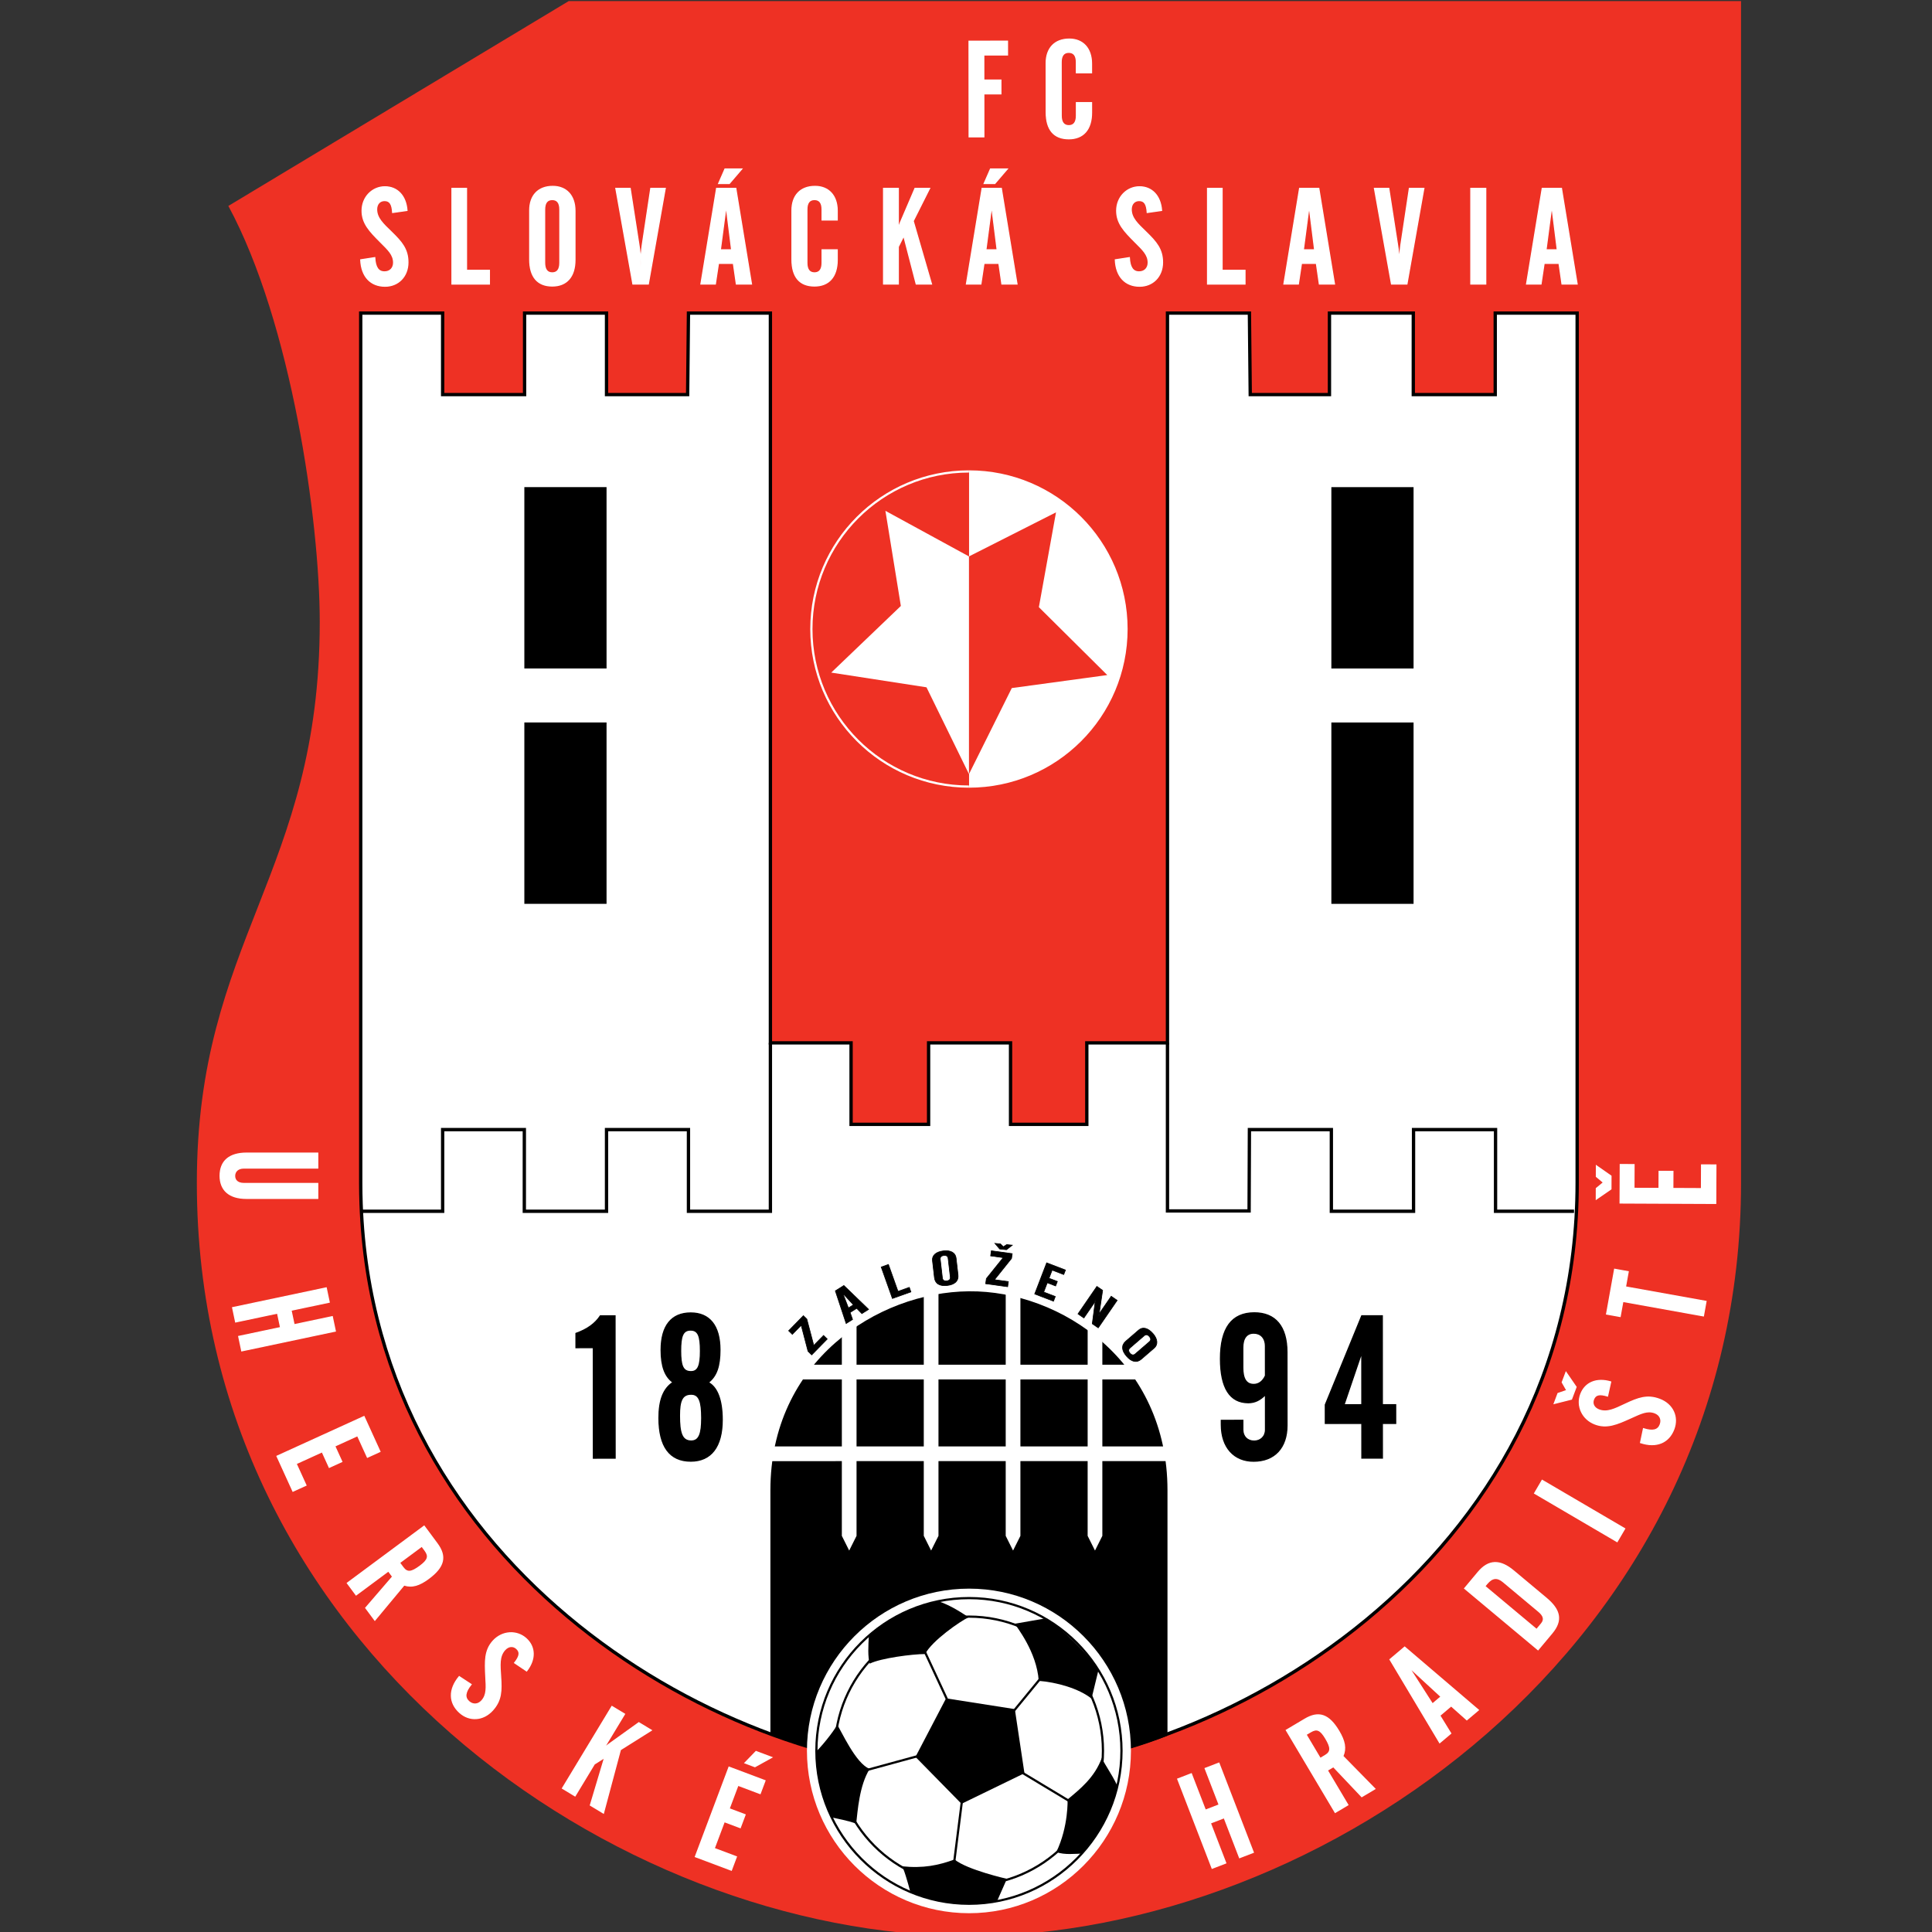 <?xml version="1.0" encoding="iso-8859-1"?>
<!-- Generator: Adobe Illustrator 24.0.1, SVG Export Plug-In . SVG Version: 6.00 Build 0)  -->
<svg version="1.1" id="Layer_1" xmlns="http://www.w3.org/2000/svg" xmlns:xlink="http://www.w3.org/1999/xlink" x="0px" y="0px"
	 viewBox="0 0 600 600" style="enable-background:new 0 0 600 600;" xml:space="preserve">
<rect x="0" y="0" width="600" height="600" fill="#333333" stroke="none"/>
<path style="fill:#EE3124;" d="M176.617,0.341L70.918,63.957c19.575,36.211,28.382,97.809,28.382,129.189
	c0,78.295-38.168,98.848-38.168,174.207c0.001,143.87,130.167,233.912,239.782,233.912s239.782-90.042,239.782-233.912V0.341
	H176.617z"/>
<g>
	<path style="fill:#FFFFFF;stroke:#000000;stroke-width:1.032;" d="M267.637,97.231"/>
	<path style="fill:#FFFFFF;stroke:#000000;stroke-width:1.032;" d="M489.802,97.231v270.122
		c0,117.845-111.686,183.02-188.889,183.02c-75.765,0-184.739-62.768-188.772-176.486c-0.078-2.16-0.117-4.337-0.117-6.534V97.231
		h25.445v25.311h25.446V97.231h25.447v25.311h25.19l0.257-25.311h25.446v226.639h25.054v25.308h24.077v-25.308h25.448v25.308h23.684
		v-25.308h25.053V97.231h25.446l0.257,25.311h24.602V97.231h26.034v25.311h25.447V97.231H489.802z"/>
</g>
<path d="M239.255,538.302V462.79c0-39.773,32.951-61.508,61.658-61.768c28.71-0.258,61.658,21.995,61.658,61.768v76.228
	C362.571,539.019,302.871,565.052,239.255,538.302z"/>
<polyline style="fill:none;stroke:#000000;stroke-width:1.032;" points="488.824,376.164 464.454,376.164 464.454,350.812 
	438.988,350.812 438.988,376.164 413.464,376.164 413.464,350.812 388.017,350.812 387.92,376.064 362.571,376.064 362.571,323.881 
	"/>
<polyline style="fill:none;stroke:#000000;stroke-width:1.032;" points="112.024,376.164 137.469,376.164 137.469,350.812 
	162.837,350.812 162.832,376.164 188.362,376.164 188.362,350.812 213.809,350.812 213.809,376.164 239.255,376.164 
	239.255,323.881 "/>
<g>
	<rect x="162.841" y="224.365" width="25.528" height="56.33"/>
	<rect x="162.841" y="151.279" width="25.528" height="56.327"/>
	<rect x="413.467" y="224.372" width="25.529" height="56.327"/>
	<rect x="413.467" y="151.286" width="25.529" height="56.326"/>
</g>
<path style="fill:none;stroke:#000000;stroke-width:0.324;" d="M322.743,521.558"/>
<path style="fill:#FFFFFF;" d="M300.96,493.366c27.714,0,50.263,22.588,50.263,50.353c0,27.818-22.548,50.446-50.263,50.446
	c-27.766,0-50.357-22.628-50.357-50.446C250.603,515.954,273.193,493.366,300.96,493.366z"/>
<g>
	<path style="fill:#FFFFFF;stroke:#000000;stroke-width:0.688;" d="M300.96,496.303c26.061,0,47.327,21.267,47.327,47.416
		c0,26.153-21.265,47.509-47.327,47.509c-26.153,0-47.421-21.355-47.421-47.509C253.539,517.569,274.807,496.303,300.96,496.303
		L300.96,496.303z"/>
	<g>
		<path style="fill:none;stroke:#000000;stroke-width:0.688;" d="M300.96,502.055c22.922,0,41.573,18.691,41.573,41.664
			c0,23.025-18.65,41.756-41.573,41.756c-22.973,0-41.664-18.731-41.664-41.756C259.295,520.746,277.986,502.055,300.96,502.055z"/>
		<line style="fill:none;stroke:#000000;stroke-width:0.688;" x1="285.121" y1="545.35" x2="268.564" y2="549.875"/>
		<line style="fill:none;stroke:#000000;stroke-width:0.688;" x1="316.976" y1="550.237" x2="332.903" y2="559.829"/>
		<line style="fill:none;stroke:#000000;stroke-width:0.688;" x1="286.75" y1="511.958" x2="294.624" y2="528.88"/>
		<line style="fill:none;stroke:#000000;stroke-width:0.688;" x1="323.853" y1="520.371" x2="313.085" y2="533.494"/>
		<line style="fill:none;stroke:#000000;stroke-width:0.688;" x1="298.878" y1="558.202" x2="296.346" y2="578.199"/>
	</g>
	<g>
		<path d="M269.83,507.976c5.973-5.247,13.302-9.049,21.537-10.678c4.072,1.149,9.412,4.977,9.412,4.977
			c-2.537,1.177-11.315,7.239-13.483,11.403c-3.892,0-13.755,1.264-17.195,2.984C269.468,514.581,269.647,511.143,269.83,507.976
			L269.83,507.976z"/>
		<path d="M282.65,587.326c-0.632-2.442-2.147-7.691-2.595-7.738c6.751,0.701,11.402-0.303,16.379-2.113
			c3.983,3.256,16.269,6.014,16.269,6.014l-3.055,6.925l0,0c-2.807,0.545-5.792,0.814-8.688,0.814
			c-6.969,0-13.484-1.536-19.365-4.251L282.65,587.326z"/>
		<path d="M347.019,554.671c-1.9,8.056-5.79,15.201-11.131,20.995c-1.897,0-5.281,0.469-7.839-0.491
			c3.835-7.99,3.496-16.342,3.496-16.342l0,0c3.804-3.168,8.454-6.806,10.698-13.068
			C341.992,546.466,345.39,550.958,347.019,554.671L347.019,554.671z"/>
		<path d="M258.336,564.445c-3.076-6.243-4.798-13.214-4.798-20.544c2.627-2.622,6.413-7.689,6.413-8.324
			c1.177,1.627,5.806,12.214,10.149,13.754c-3.256,5.158-3.75,13.214-4.202,17.013C263.09,565.348,260.057,564.806,258.336,564.445
			L258.336,564.445z"/>
		<path d="M324.485,502.637l-9.32,1.628c0.453,0.907,6.812,8.654,7.422,17.738c5.461,0.422,12.462,2.34,16.395,5.519l2.173-8.934
			C337.264,513.068,330.37,506.078,324.485,502.637z"/>
		<polygon points="315.165,530.782 293.81,527.434 284.307,545.622 298.604,560.188 318.151,550.688 		"/>
	</g>
</g>
<path style="fill:#FFFFFF;" d="M370.81,449.197h-28.465v-20.793h28.462v-4.58l-28.462,0.001v-26.124h-4.566v26.127h-20.88v-26.127
	h-4.565v26.127l-20.88,0.001v-26.137h-4.566v26.137l-20.881,0.001v-26.129h-4.566v26.129h-29.285v4.57h29.285v20.793H232.16v4.578
	l29.281-0.003v23.207l2.281,4.565l2.285-4.565v-23.207h20.881v23.199l2.28,4.567l2.286-4.567v-23.199l20.88-0.003v23.21l2.281,4.565
	l2.284-4.565v-23.21l20.88-0.001v23.211l2.282,4.565l2.284-4.565v-23.211h28.465V449.197z M266.006,449.195v-20.793h20.881v20.793
	H266.006z M291.453,449.195v-20.793l20.88,0.003v20.792L291.453,449.195z M316.898,449.197v-20.792h20.88v20.793L316.898,449.197z"
	/>
<g>
	<path style="fill:#FFFFFF;stroke:#FFFFFF;stroke-width:0.688;" d="M300.913,146.412c27.027,0,48.934,21.91,48.934,48.934
		c0,27.028-21.907,48.936-48.934,48.936"/>
	<path style="fill:#EE3124;stroke:#FFFFFF;stroke-width:0.688;" d="M300.913,244.282c-27.026,0-48.934-21.909-48.934-48.936
		c0-27.025,21.908-48.934,48.934-48.934"/>
	<polyline style="fill:#EE3124;" points="300.922,172.803 327.953,159.114 322.63,188.565 343.873,209.647 314.22,213.687 
		300.922,240.405 	"/>
	<polyline style="fill:#FFFFFF;" points="300.922,240.405 287.729,213.448 258.15,208.882 279.768,188.184 274.971,158.642 
		300.922,172.803 	"/>
</g>
<g>
	<path style="stroke:#000000;stroke-width:0.344;" d="M178.865,414.094c3.506-1.254,5.95-3.011,7.576-5.454l4.573-0.004
		l0.029,44.221l-6.765,0.005l-0.024-34.324l-5.386,0.004L178.865,414.094z"/>
	<path style="stroke:#000000;stroke-width:0.344;" d="M214.66,447.516c-2.943,0.005-3.634-2.627-3.637-7.889
		c-0.003-4.509,0.748-6.638,3.629-6.642c2.569,0,3.258,2.442,3.263,7.389C217.918,445.197,217.166,447.516,214.66,447.516z
		 M209.012,429.293c-3.005,1.944-4.381,5.514-4.377,11.09c0.006,8.832,3.33,13.403,9.906,13.398
		c6.264-0.005,9.767-4.454,9.762-12.85c-0.003-6.199-1.571-10.144-4.33-11.585c2.631-2.007,3.629-5.2,3.625-10.15
		c-0.004-7.514-3.264-11.459-9.087-11.452c-5.951,0.003-9.206,3.951-9.2,11.53C205.313,424.223,206.442,427.481,209.012,429.293z
		 M214.584,425.97c-2.568,0.003-3.196-1.94-3.198-6.45c-0.004-4.319,0.559-6.45,3.064-6.453c2.444,0,3.071,1.942,3.074,6.513
		C217.524,424.028,216.84,425.97,214.584,425.97z"/>
	<path style="stroke:#000000;stroke-width:0.344;" d="M392.99,427.243c-0.813,1.754-2.065,2.696-3.631,2.696
		c-2.318,0.002-3.382-1.751-3.388-5.197l-0.003-6.2c-0.001-3.007,1.25-4.512,3.38-4.514c2.067-0.001,3.634,1.377,3.636,4.07
		L392.99,427.243z M379.284,442.474c0.004,7.075,4.017,11.332,10.028,11.327c6.514-0.004,10.395-4.202,10.389-11.155l-0.015-22.675
		c-0.004-8.079-3.641-12.275-10.155-12.268c-7.015,0.003-10.52,4.766-10.513,14.286c0.004,9.084,2.954,13.652,8.653,13.649
		c2.003,0,3.695-0.815,5.32-2.508L393,444.029c0.003,2.129-1.563,3.508-3.505,3.51c-2.13,0-3.508-1.438-3.511-3.505v-2.944
		l-6.704,0.004L379.284,442.474z"/>
	<path style="stroke:#000000;stroke-width:0.344;" d="M422.921,436.243l-5.509,0.003l5.499-16.163L422.921,436.243z
		 M411.588,442.074l11.337-0.007l0.009,10.772l6.389-0.003l-0.009-10.773l4.135-0.003l-0.005-5.825l-4.134,0.003l-0.016-27.624
		l-6.392,0.003l-11.318,27.631L411.588,442.074z"/>
</g>
<g>
	<path style="stroke:#000000;stroke-width:0.206;" d="M250.936,419.655l-2.112-8.08l-2.759,2.816l-1.144-1.12l4.576-4.672
		l1.071,1.046l2.155,8.184l3.035-3.095l1.143,1.12l-4.822,4.921L250.936,419.655z"/>
	<path style="stroke:#000000;stroke-width:0.206;" d="M263.482,406.194l-1.578-4.122l0.129-0.083l2.998,3.233L263.482,406.194z
		 M262.778,411.027l1.995-1.256l-0.768-2.17l2.05-1.288l1.607,1.642l2.086-1.315l-7.681-7.41l-2.648,1.663L262.778,411.027z"/>
	<path style="stroke:#000000;stroke-width:0.206;" d="M273.67,393.491l2.24-0.797l2.975,8.353l3.506-1.25l0.5,1.411l-5.747,2.048
		L273.67,393.491z"/>
	<path style="stroke:#000000;stroke-width:0.206;" d="M295.121,396.582c0.08,0.712-0.293,1.125-1.102,1.218
		c-0.81,0.093-1.268-0.224-1.351-0.939l-0.661-5.744c-0.082-0.713,0.293-1.112,1.1-1.207c0.811-0.092,1.267,0.21,1.347,0.926
		L295.121,396.582z M289.59,391.497l0.608,5.28c0.218,1.881,1.621,2.709,3.984,2.436c2.319-0.266,3.559-1.414,3.348-3.237
		l-0.608-5.28c-0.192-1.664-1.725-2.475-3.891-2.225C290.668,388.744,289.405,389.895,289.59,391.497z"/>
	<path style="stroke:#000000;stroke-width:0.206;" d="M306.324,397.078l5.23-6.511l-3.905-0.539l0.218-1.585l6.48,0.893
		l-0.206,1.482l-5.287,6.607l4.296,0.593l-0.216,1.583l-6.83-0.936L306.324,397.078z"/>
	<path style="stroke:#000000;stroke-width:0.206;" d="M325.051,392.182l5.839,2.239l-0.539,1.4l-3.596-1.381l-0.973,2.535
		l2.589,0.994l-0.537,1.397l-2.589-0.994l-1.111,2.892l3.598,1.382l-0.558,1.452l-5.839-2.242L325.051,392.182z"/>
	<path style="stroke:#000000;stroke-width:0.206;" d="M340.65,399.505l1.778,1.225l-1.009,6.827
		c-0.015,0.096-0.077,0.5-0.243,1.169c0.252-0.718,0.472-1.153,0.574-1.299l3.345-4.862l1.85,1.272l-5.876,8.539l-1.85-1.273
		l0.833-6.376c0.042-0.292,0.086-0.707,0.224-1.219c-0.272,0.703-0.473,1.153-0.598,1.335l-3.071,4.461l-1.831-1.261L340.65,399.505
		z"/>
	<path style="stroke:#000000;stroke-width:0.206;" d="M352.56,420.476c-0.544,0.469-1.094,0.39-1.63-0.226
		c-0.53-0.616-0.526-1.172,0.018-1.644l4.379-3.775c0.546-0.471,1.086-0.384,1.617,0.233c0.535,0.617,0.54,1.163-0.004,1.633
		L352.56,420.476z M353.654,413.043l-4.023,3.47c-1.435,1.241-1.331,2.864,0.222,4.667c1.525,1.768,3.173,2.15,4.565,0.95
		l4.022-3.47c1.266-1.095,1.076-2.82-0.348-4.47C356.54,412.389,354.876,411.989,353.654,413.043z"/>
	<polygon style="stroke:#000000;stroke-width:0.206;" points="314.371,386.704 312.564,388.109 310.462,387.887 308.984,386.138 
		310.715,386.32 311.599,387.195 312.642,386.523 	"/>
</g>
<g>
	<path style="fill:#FFFFFF;stroke:#FFFFFF;stroke-width:0.344;" d="M98.683,362.755H75.687c-1.809,0-2.817,1.056-2.817,2.447
		c0,1.396,1.009,2.325,2.817,2.325h22.996v4.646H76.484c-5.261,0-8.129-2.553-8.129-7.013c0-4.541,2.827-7.055,8.256-7.055h22.073
		V362.755z"/>
	<path style="fill:#FFFFFF;stroke:#FFFFFF;stroke-width:0.344;" d="M102.247,404.409l-11.858,2.503l0.95,4.489l11.858-2.505
		l0.947,4.488l-29.069,6.142l-0.947-4.489l13.01-2.749l-0.947-4.488l-13.012,2.749L72.24,406.1l29.068-6.139L102.247,404.409z"/>
	<path style="fill:#FFFFFF;stroke:#FFFFFF;stroke-width:0.344;" d="M113.049,439.913l4.955,10.874l-3.904,1.78l-3.056-6.702
		l-7.083,3.229l2.199,4.825l-3.906,1.78l-2.2-4.825l-8.08,3.683l3.055,6.701l-4.057,1.85l-4.956-10.875L113.049,439.913z"/>
	<path style="fill:#FFFFFF;stroke:#FFFFFF;stroke-width:0.344;" d="M131.008,480.189l0.977,1.318c1.327,1.79,1,2.977-1.534,4.856
		c-2.636,1.954-3.969,2.209-5.298,0.416l-1.077-1.452L131.008,480.189z M120.631,487.885l1.303,1.757l-8.361,9.706l2.832,3.822
		l9.083-10.924c2.495,0.821,4.772,0.075,7.612-2.03c4.901-3.635,5.593-6.871,2.634-10.861l-4.01-5.407l-23.864,17.698l2.731,3.684
		L120.631,487.885z"/>
	<path style="fill:#FFFFFF;stroke:#FFFFFF;stroke-width:0.344;" d="M146.311,523.111c-1.871,2.335-2.14,4.017-0.703,5.312
		c1.252,1.124,2.858,1.041,4.011-0.24c1.662-1.846,1.424-4.1,1.242-7.546c-0.245-4.695-0.364-8.086,2.253-10.997
		c2.873-3.188,7.393-3.367,10.271-0.775c2.813,2.534,3.018,6.398,0.168,10.063l-3.737-2.516c1.593-2.022,1.853-3.315,0.601-4.443
		c-1.063-0.955-2.518-0.85-3.643,0.4c-1.803,2.001-1.542,4.67-1.294,8.293c0.292,4.394,0.268,7.373-2.489,10.439
		c-2.93,3.254-7.21,3.481-10.242,0.747c-3.315-2.982-3.476-7.146-0.139-11.164L146.311,523.111z"/>
	<path style="fill:#FFFFFF;stroke:#FFFFFF;stroke-width:0.344;" d="M190.041,529.949l3.924,2.372l-6.491,10.732
		c0.675-0.625,1.203-1.093,1.544-1.33l9.378-6.72l3.888,2.352l-9.605,6.042l-5.267,19.686l-4.071-2.463l4.42-14.787l-3.182,2.01
		l-5.991,9.901l-3.925-2.373L190.041,529.949z"/>
	<path style="fill:#FFFFFF;stroke:#FFFFFF;stroke-width:0.344;" d="M231.338,547.498l3.451-3.559l4.884,1.835l-5.223,2.891
		L231.338,547.498z M226.401,548.796l11.188,4.206l-1.51,4.017l-6.895-2.591l-2.738,7.289l4.964,1.864l-1.512,4.017l-4.963-1.863
		l-3.124,8.313l6.895,2.588l-1.57,4.176l-11.188-4.202L226.401,548.796z"/>
	<path style="fill:#FFFFFF;stroke:#FFFFFF;stroke-width:0.344;" d="M369.983,550.854l4.362,11.308l4.281-1.65l-4.363-11.311
		l4.28-1.648l10.694,27.718l-4.279,1.651l-4.784-12.404l-4.281,1.648l4.787,12.409l-4.241,1.637l-10.696-27.722L369.983,550.854z"/>
	<path style="fill:#FFFFFF;stroke:#FFFFFF;stroke-width:0.344;" d="M405.608,538.682l1.411-0.84
		c1.917-1.141,3.061-0.696,4.676,2.017c1.678,2.821,1.795,4.17-0.122,5.312l-1.554,0.925L405.608,538.682z M412.212,549.784
		l1.881-1.119l8.811,9.304l4.087-2.432l-9.949-10.143c1.069-2.4,0.56-4.741-1.248-7.778c-3.119-5.245-6.268-6.261-10.538-3.722
		l-5.787,3.439l15.189,25.539l3.941-2.348L412.212,549.784z"/>
	<path style="fill:#FFFFFF;stroke:#FFFFFF;stroke-width:0.344;" d="M444.873,529.176l-6.759-10.542l0.225-0.192l9.199,8.479
		L444.873,529.176z M447.11,541.22l3.441-2.906l-3.413-5.543l3.535-2.987l4.86,4.322l3.601-3.039l-22.898-19.549l-4.567,3.855
		L447.11,541.22z"/>
	<path style="fill:#FFFFFF;stroke:#FFFFFF;stroke-width:0.344;" d="M477.209,506.055l-16.081-13.438l0.674-0.81
		c1.62-1.935,3.187-2.107,5.061-0.542l10.978,9.175c1.552,1.294,1.958,2.513,0.852,3.838L477.209,506.055z M477.653,512.347
		l4.319-5.166c3.265-3.906,2.61-7.193-1.748-10.836l-10.173-8.503c-4.23-3.534-7.748-3.458-11.015,0.45l-4.181,5.006
		L477.653,512.347z"/>
	<path style="fill:#FFFFFF;stroke:#FFFFFF;stroke-width:0.344;" d="M476.577,463.754l2.359-4.032l25.636,15.022l-2.36,4.029
		L476.577,463.754z"/>
	<path style="fill:#FFFFFF;stroke:#FFFFFF;stroke-width:0.344;" d="M486.333,426.179l3.138,4.558l-1.425,3.78l-5.363,1.349
		l1.171-3.112l2.742-0.943l-1.436-2.52L486.333,426.179z M510.392,443.692c2.855,0.898,4.52,0.536,5.206-1.277
		c0.593-1.573-0.073-3.04-1.684-3.647c-2.325-0.876-4.335,0.165-7.481,1.588c-4.284,1.939-7.397,3.286-11.06,1.905
		c-4.019-1.515-5.829-5.66-4.463-9.281c1.337-3.547,4.86-5.141,9.311-3.823l-0.981,4.396c-2.461-0.748-3.763-0.52-4.357,1.057
		c-0.503,1.339,0.125,2.656,1.699,3.249c2.522,0.95,4.913-0.265,8.196-1.814c3.987-1.871,6.772-2.935,10.632-1.482
		c4.094,1.545,5.86,5.448,4.423,9.268c-1.573,4.173-5.395,5.837-10.35,4.195L510.392,443.692z"/>
	<path style="fill:#FFFFFF;stroke:#FFFFFF;stroke-width:0.344;" d="M498.93,408.093l2.502-13.917l4.226,0.758l-0.85,4.724
		l25.018,4.495l-0.812,4.516l-25.018-4.497l-0.842,4.681L498.93,408.093z"/>
	<path style="fill:#FFFFFF;stroke:#FFFFFF;stroke-width:0.344;" d="M503.13,373.609l0.053-11.952l4.29,0.02l-0.031,7.364
		l7.786,0.032l0.024-5.303l4.291,0.02l-0.024,5.303l8.881,0.039l0.032-7.364l4.461,0.02l-0.052,11.951L503.13,373.609z"/>
	<path style="fill:#FFFFFF;stroke:#FFFFFF;stroke-width:0.344;" d="M116.383,80.009c0.169,2.989,1.094,4.421,3.03,4.421
		c1.685,0,2.821-1.135,2.821-2.863c0-2.483-1.686-3.999-4.126-6.44c-3.316-3.327-5.664-5.768-5.664-9.682
		c0-4.292,3.228-7.442,7.096-7.442c3.788,0,6.523,2.73,6.861,7.355l-4.462,0.634c-0.168-2.569-0.84-3.706-2.525-3.706
		c-1.432,0-2.444,1.052-2.444,2.736c0,2.695,1.981,4.507,4.592,7.029c3.156,3.075,5.132,5.306,5.132,9.432
		c0,4.379-3.028,7.407-7.111,7.407c-4.455,0-7.35-2.986-7.559-8.207L116.383,80.009z"/>
	<path style="fill:#FFFFFF;stroke:#FFFFFF;stroke-width:0.344;" d="M140.357,58.498h4.527v25.441h7.111v4.282h-11.638V58.498z"/>
	<path style="fill:#FFFFFF;stroke:#FFFFFF;stroke-width:0.344;" d="M173.859,81.625c0,2.063-0.799,3.114-2.355,3.114
		c-1.555,0-2.355-1.052-2.355-3.114V65.05c0-2.062,0.8-3.071,2.355-3.071c1.557,0,2.355,1.009,2.355,3.071V81.625z M164.5,65.344
		v15.231c0,5.429,2.472,8.251,7.003,8.251c4.459,0,7.065-2.865,7.065-8.125V65.47c0-4.788-2.733-7.59-6.896-7.59
		C167.14,57.879,164.5,60.725,164.5,65.344z"/>
	<path style="fill:#FFFFFF;stroke:#FFFFFF;stroke-width:0.344;" d="M195.709,58.498l2.734,17.592
		c0.251,1.601,0.505,3.62,0.505,6.187v0.548c0.084-3.03,0.293-5.261,0.503-6.735l2.652-17.592h4.499l-5.258,29.717h-4.794
		l-5.3-29.717H195.709z"/>
	<path style="fill:#FFFFFF;stroke:#FFFFFF;stroke-width:0.344;" d="M223.719,77.582l1.639-12.426h0.294l1.555,12.426H223.719z
		 M226.493,57.003l3.877-4.527h-5.225l-1.98,4.527H226.493z M217.668,88.215h4.495l0.969-6.424h4.623l0.925,6.424h4.706
		l-4.874-29.717h-5.969L217.668,88.215z"/>
	<path style="fill:#FFFFFF;stroke:#FFFFFF;stroke-width:0.344;" d="M245.943,65.344c0-4.619,2.637-7.464,7.172-7.464
		c4.163,0,6.897,2.802,6.897,7.59v2.862h-4.711V65.05c0-2.062-0.799-3.071-2.354-3.071c-1.556,0-2.355,1.009-2.355,3.071v16.574
		c0,2.063,0.799,3.114,2.355,3.114c1.555,0,2.354-1.052,2.354-3.114v-4.039h4.711v3.115c0,5.26-2.608,8.125-7.065,8.125
		c-4.618,0-7.004-2.823-7.004-8.251V65.344z"/>
	<path style="fill:#FFFFFF;stroke:#FFFFFF;stroke-width:0.344;" d="M274.397,58.498h4.587v12.544
		c0.253-0.883,0.463-1.557,0.631-1.936l4.546-10.608h4.542l-5.093,10.145l5.683,19.572h-4.754l-3.874-14.944l-1.682,3.367v11.576
		h-4.587V58.498z"/>
	<path style="fill:#FFFFFF;stroke:#FFFFFF;stroke-width:0.344;" d="M306.182,77.582l1.636-12.426h0.295l1.557,12.426H306.182z
		 M308.954,57.003l3.876-4.527h-5.223l-1.981,4.527H308.954z M300.126,88.215h4.499l0.967-6.424h4.623l0.926,6.424h4.706
		l-4.875-29.717h-5.968L300.126,88.215z"/>
	<path style="fill:#FFFFFF;stroke:#FFFFFF;stroke-width:0.344;" d="M350.729,80.009c0.168,2.989,1.092,4.421,3.029,4.421
		c1.684,0,2.82-1.135,2.82-2.863c0-2.483-1.685-3.999-4.126-6.44c-3.315-3.327-5.663-5.768-5.663-9.682
		c0-4.292,3.226-7.442,7.095-7.442c3.789,0,6.525,2.73,6.861,7.355l-4.462,0.634c-0.167-2.569-0.84-3.706-2.524-3.706
		c-1.431,0-2.442,1.052-2.442,2.736c0,2.695,1.976,4.507,4.589,7.029c3.157,3.075,5.135,5.306,5.135,9.432
		c0,4.379-3.03,7.407-7.113,7.407c-4.456,0-7.348-2.986-7.558-8.207L350.729,80.009z"/>
	<path style="fill:#FFFFFF;stroke:#FFFFFF;stroke-width:0.344;" d="M375.009,58.498h4.527v25.441h7.112v4.282h-11.639V58.498z"/>
	<path style="fill:#FFFFFF;stroke:#FFFFFF;stroke-width:0.344;" d="M404.776,77.582l1.638-12.426h0.294l1.558,12.426H404.776z
		 M398.721,88.215h4.498l0.968-6.424h4.624l0.924,6.424h4.706l-4.875-29.717H403.6L398.721,88.215z"/>
	<path style="fill:#FFFFFF;stroke:#FFFFFF;stroke-width:0.344;" d="M431.302,58.498l2.733,17.592
		c0.253,1.601,0.504,3.62,0.504,6.187v0.548c0.084-3.03,0.296-5.261,0.506-6.735l2.649-17.592h4.502l-5.258,29.717h-4.795
		l-5.301-29.717H431.302z"/>
	<path style="fill:#FFFFFF;stroke:#FFFFFF;stroke-width:0.344;" d="M456.77,58.498h4.648v29.717h-4.648V58.498z"/>
	<path style="fill:#FFFFFF;stroke:#FFFFFF;stroke-width:0.344;" d="M480.136,77.582l1.637-12.426h0.297l1.554,12.426H480.136z
		 M474.082,88.215h4.498l0.967-6.424h4.624l0.922,6.424h4.708l-4.875-29.717h-5.969L474.082,88.215z"/>
	<path style="fill:#FFFFFF;stroke:#FFFFFF;stroke-width:0.344;" d="M300.939,12.792l11.952-0.008l0.003,4.291l-7.363,0.007
		l0.004,7.785l5.304-0.004l0.003,4.294l-5.302,0.003l0.009,13.341l-4.588,0.003L300.939,12.792z"/>
	<path style="fill:#FFFFFF;stroke:#FFFFFF;stroke-width:0.344;" d="M324.89,19.632c-0.004-4.629,2.646-7.493,7.191-7.496
		c4.165-0.003,6.904,2.814,6.909,7.611l0.001,2.863l-4.715,0.003l-0.001-3.283c-0.002-2.063-0.803-3.072-2.357-3.07
		c-1.56,0.001-2.358,1.013-2.357,3.074l0.014,16.581c0,2.061,0.8,3.113,2.359,3.112c1.556,0,2.356-1.053,2.353-3.115l-0.003-4.041
		l4.713-0.004l0.002,3.115c0.004,5.261-2.603,8.124-7.062,8.127c-4.63,0.005-7.03-2.813-7.033-8.242L324.89,19.632z"/>
	<polygon style="fill:#FFFFFF;stroke:#FFFFFF;stroke-width:0.344;" points="495.774,362.052 500.308,365.223 500.296,369.263 
		495.739,372.404 495.751,369.081 497.987,367.236 495.763,365.377 	"/>
</g>
</svg>
